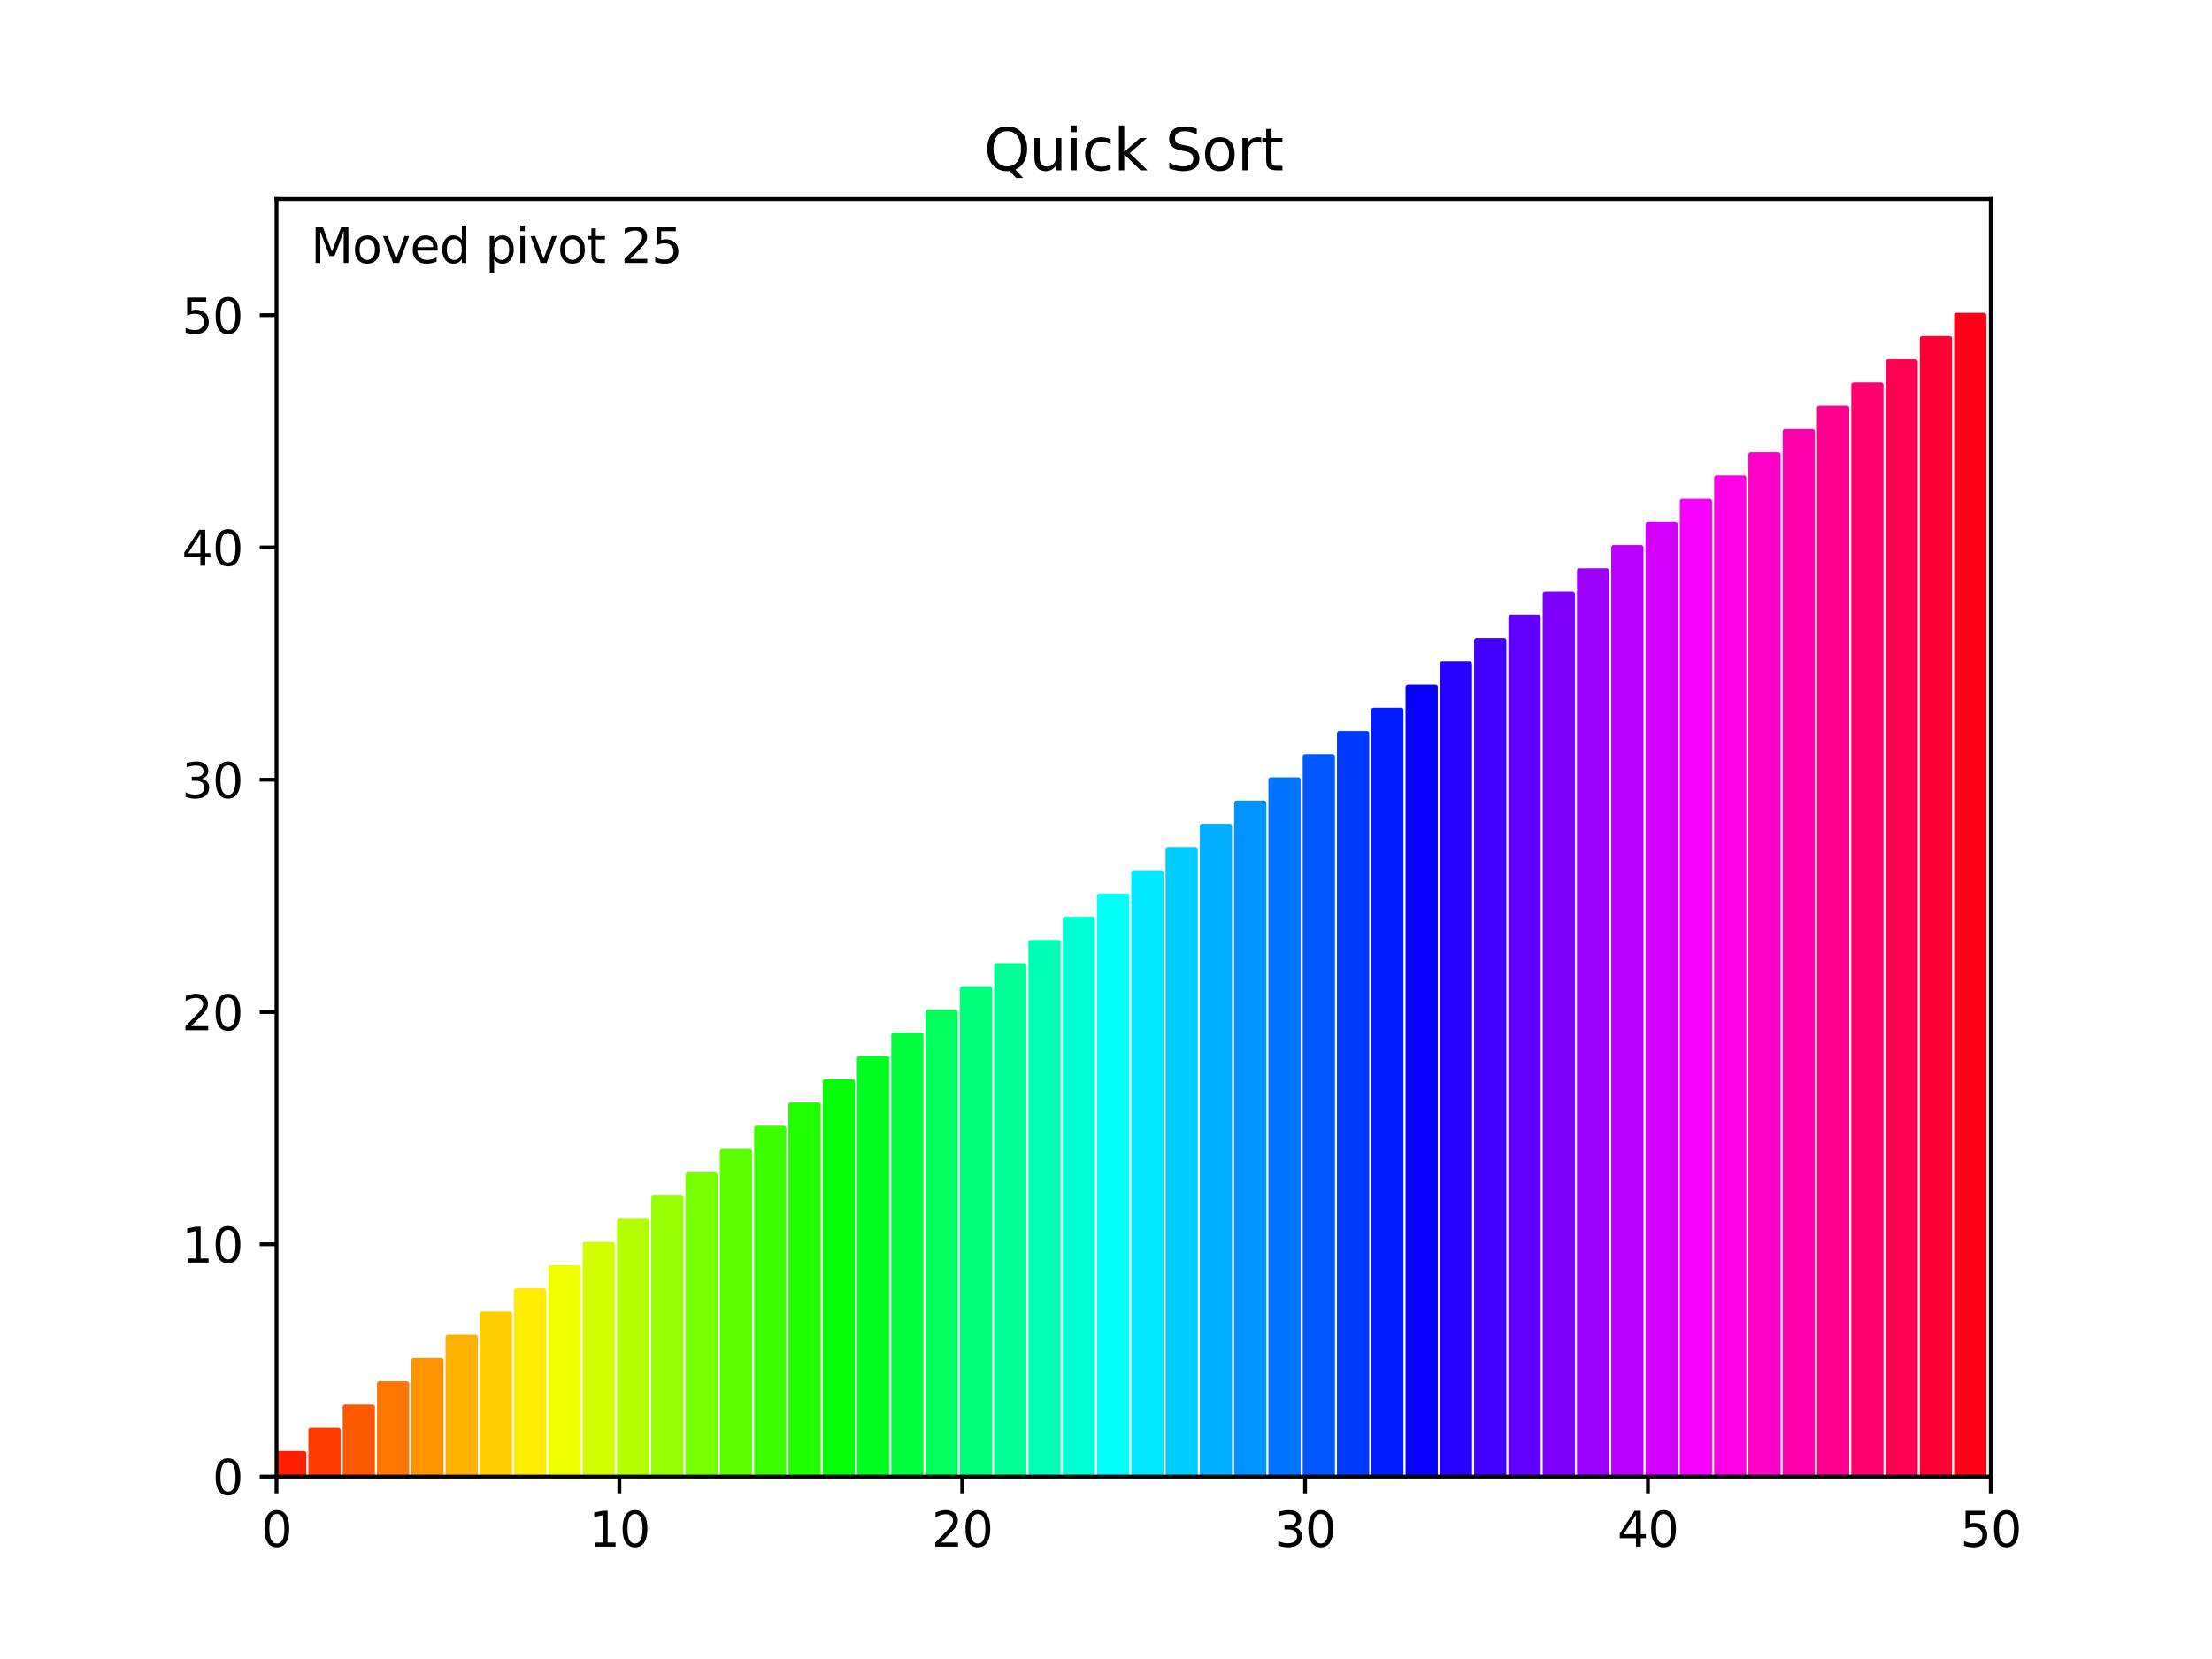 <?xml version="1.0" encoding="utf-8" standalone="no"?>
<!DOCTYPE svg PUBLIC "-//W3C//DTD SVG 1.1//EN"
  "http://www.w3.org/Graphics/SVG/1.1/DTD/svg11.dtd">
<svg xmlns:xlink="http://www.w3.org/1999/xlink" width="460.8pt" height="345.6pt" viewBox="0 0 460.8 345.6" xmlns="http://www.w3.org/2000/svg" version="1.1">
 <defs>
  <style type="text/css">*{stroke-linejoin: round; stroke-linecap: butt}</style>
 </defs>
 <g id="figure_1">
  <g id="patch_1">
   <path d="M 0 345.6 
L 460.8 345.6 
L 460.8 0 
L 0 0 
z
" style="fill: #ffffff"/>
  </g>
  <g id="axes_1">
   <g id="patch_2">
    <path d="M 57.6 307.584 
L 414.72 307.584 
L 414.72 41.472 
L 57.6 41.472 
z
" style="fill: #ffffff"/>
   </g>
   <g id="patch_3">
    <path d="M 57.6 307.584 
L 63.314 307.584 
L 63.314 302.746 
L 57.6 302.746 
z
" clip-path="url(#p880b9c1196)" style="fill: #ff1e00; stroke: #ff1e00; stroke-linejoin: miter"/>
   </g>
   <g id="patch_4">
    <path d="M 64.742 307.584 
L 70.456 307.584 
L 70.456 297.907 
L 64.742 297.907 
z
" clip-path="url(#p880b9c1196)" style="fill: #ff3b00; stroke: #ff3b00; stroke-linejoin: miter"/>
   </g>
   <g id="patch_5">
    <path d="M 71.885 307.584 
L 77.599 307.584 
L 77.599 293.069 
L 71.885 293.069 
z
" clip-path="url(#p880b9c1196)" style="fill: #ff5900; stroke: #ff5900; stroke-linejoin: miter"/>
   </g>
   <g id="patch_6">
    <path d="M 79.027 307.584 
L 84.741 307.584 
L 84.741 288.23 
L 79.027 288.23 
z
" clip-path="url(#p880b9c1196)" style="fill: #ff7600; stroke: #ff7600; stroke-linejoin: miter"/>
   </g>
   <g id="patch_7">
    <path d="M 86.17 307.584 
L 91.884 307.584 
L 91.884 283.392 
L 86.17 283.392 
z
" clip-path="url(#p880b9c1196)" style="fill: #ff9400; stroke: #ff9400; stroke-linejoin: miter"/>
   </g>
   <g id="patch_8">
    <path d="M 93.312 307.584 
L 99.026 307.584 
L 99.026 278.554 
L 93.312 278.554 
z
" clip-path="url(#p880b9c1196)" style="fill: #ffb100; stroke: #ffb100; stroke-linejoin: miter"/>
   </g>
   <g id="patch_9">
    <path d="M 100.454 307.584 
L 106.168 307.584 
L 106.168 273.715 
L 100.454 273.715 
z
" clip-path="url(#p880b9c1196)" style="fill: #ffcf00; stroke: #ffcf00; stroke-linejoin: miter"/>
   </g>
   <g id="patch_10">
    <path d="M 107.597 307.584 
L 113.311 307.584 
L 113.311 268.877 
L 107.597 268.877 
z
" clip-path="url(#p880b9c1196)" style="fill: #ffec00; stroke: #ffec00; stroke-linejoin: miter"/>
   </g>
   <g id="patch_11">
    <path d="M 114.739 307.584 
L 120.453 307.584 
L 120.453 264.038 
L 114.739 264.038 
z
" clip-path="url(#p880b9c1196)" style="fill: #eeff00; stroke: #eeff00; stroke-linejoin: miter"/>
   </g>
   <g id="patch_12">
    <path d="M 121.882 307.584 
L 127.596 307.584 
L 127.596 259.2 
L 121.882 259.2 
z
" clip-path="url(#p880b9c1196)" style="fill: #d1ff00; stroke: #d1ff00; stroke-linejoin: miter"/>
   </g>
   <g id="patch_13">
    <path d="M 129.024 307.584 
L 134.738 307.584 
L 134.738 254.362 
L 129.024 254.362 
z
" clip-path="url(#p880b9c1196)" style="fill: #b3ff00; stroke: #b3ff00; stroke-linejoin: miter"/>
   </g>
   <g id="patch_14">
    <path d="M 136.166 307.584 
L 141.88 307.584 
L 141.88 249.523 
L 136.166 249.523 
z
" clip-path="url(#p880b9c1196)" style="fill: #96ff00; stroke: #96ff00; stroke-linejoin: miter"/>
   </g>
   <g id="patch_15">
    <path d="M 143.309 307.584 
L 149.023 307.584 
L 149.023 244.685 
L 143.309 244.685 
z
" clip-path="url(#p880b9c1196)" style="fill: #78ff00; stroke: #78ff00; stroke-linejoin: miter"/>
   </g>
   <g id="patch_16">
    <path d="M 150.451 307.584 
L 156.165 307.584 
L 156.165 239.846 
L 150.451 239.846 
z
" clip-path="url(#p880b9c1196)" style="fill: #5bff00; stroke: #5bff00; stroke-linejoin: miter"/>
   </g>
   <g id="patch_17">
    <path d="M 157.594 307.584 
L 163.308 307.584 
L 163.308 235.008 
L 157.594 235.008 
z
" clip-path="url(#p880b9c1196)" style="fill: #3dff00; stroke: #3dff00; stroke-linejoin: miter"/>
   </g>
   <g id="patch_18">
    <path d="M 164.736 307.584 
L 170.45 307.584 
L 170.45 230.17 
L 164.736 230.17 
z
" clip-path="url(#p880b9c1196)" style="fill: #20ff00; stroke: #20ff00; stroke-linejoin: miter"/>
   </g>
   <g id="patch_19">
    <path d="M 171.878 307.584 
L 177.592 307.584 
L 177.592 225.331 
L 171.878 225.331 
z
" clip-path="url(#p880b9c1196)" style="fill: #04ff08; stroke: #04ff08; stroke-linejoin: miter"/>
   </g>
   <g id="patch_20">
    <path d="M 179.021 307.584 
L 184.735 307.584 
L 184.735 220.493 
L 179.021 220.493 
z
" clip-path="url(#p880b9c1196)" style="fill: #00ff21; stroke: #00ff21; stroke-linejoin: miter"/>
   </g>
   <g id="patch_21">
    <path d="M 186.163 307.584 
L 191.877 307.584 
L 191.877 215.654 
L 186.163 215.654 
z
" clip-path="url(#p880b9c1196)" style="fill: #00ff3f; stroke: #00ff3f; stroke-linejoin: miter"/>
   </g>
   <g id="patch_22">
    <path d="M 193.306 307.584 
L 199.02 307.584 
L 199.02 210.816 
L 193.306 210.816 
z
" clip-path="url(#p880b9c1196)" style="fill: #00ff5c; stroke: #00ff5c; stroke-linejoin: miter"/>
   </g>
   <g id="patch_23">
    <path d="M 200.448 307.584 
L 206.162 307.584 
L 206.162 205.978 
L 200.448 205.978 
z
" clip-path="url(#p880b9c1196)" style="fill: #00ff7a; stroke: #00ff7a; stroke-linejoin: miter"/>
   </g>
   <g id="patch_24">
    <path d="M 207.59 307.584 
L 213.304 307.584 
L 213.304 201.139 
L 207.59 201.139 
z
" clip-path="url(#p880b9c1196)" style="fill: #00ff97; stroke: #00ff97; stroke-linejoin: miter"/>
   </g>
   <g id="patch_25">
    <path d="M 214.733 307.584 
L 220.447 307.584 
L 220.447 196.301 
L 214.733 196.301 
z
" clip-path="url(#p880b9c1196)" style="fill: #00ffb5; stroke: #00ffb5; stroke-linejoin: miter"/>
   </g>
   <g id="patch_26">
    <path d="M 221.875 307.584 
L 227.589 307.584 
L 227.589 191.462 
L 221.875 191.462 
z
" clip-path="url(#p880b9c1196)" style="fill: #00ffd3; stroke: #00ffd3; stroke-linejoin: miter"/>
   </g>
   <g id="patch_27">
    <path d="M 229.018 307.584 
L 234.732 307.584 
L 234.732 186.624 
L 229.018 186.624 
z
" clip-path="url(#p880b9c1196)" style="fill: #00fff6; stroke: #00fff6; stroke-linejoin: miter"/>
   </g>
   <g id="patch_28">
    <path d="M 236.16 307.584 
L 241.874 307.584 
L 241.874 181.786 
L 236.16 181.786 
z
" clip-path="url(#p880b9c1196)" style="fill: #00eaff; stroke: #00eaff; stroke-linejoin: miter"/>
   </g>
   <g id="patch_29">
    <path d="M 243.302 307.584 
L 249.016 307.584 
L 249.016 176.947 
L 243.302 176.947 
z
" clip-path="url(#p880b9c1196)" style="fill: #00cdff; stroke: #00cdff; stroke-linejoin: miter"/>
   </g>
   <g id="patch_30">
    <path d="M 250.445 307.584 
L 256.159 307.584 
L 256.159 172.109 
L 250.445 172.109 
z
" clip-path="url(#p880b9c1196)" style="fill: #00afff; stroke: #00afff; stroke-linejoin: miter"/>
   </g>
   <g id="patch_31">
    <path d="M 257.587 307.584 
L 263.301 307.584 
L 263.301 167.27 
L 257.587 167.27 
z
" clip-path="url(#p880b9c1196)" style="fill: #0092ff; stroke: #0092ff; stroke-linejoin: miter"/>
   </g>
   <g id="patch_32">
    <path d="M 264.73 307.584 
L 270.444 307.584 
L 270.444 162.432 
L 264.73 162.432 
z
" clip-path="url(#p880b9c1196)" style="fill: #0074ff; stroke: #0074ff; stroke-linejoin: miter"/>
   </g>
   <g id="patch_33">
    <path d="M 271.872 307.584 
L 277.586 307.584 
L 277.586 157.594 
L 271.872 157.594 
z
" clip-path="url(#p880b9c1196)" style="fill: #0057ff; stroke: #0057ff; stroke-linejoin: miter"/>
   </g>
   <g id="patch_34">
    <path d="M 279.014 307.584 
L 284.728 307.584 
L 284.728 152.755 
L 279.014 152.755 
z
" clip-path="url(#p880b9c1196)" style="fill: #0039ff; stroke: #0039ff; stroke-linejoin: miter"/>
   </g>
   <g id="patch_35">
    <path d="M 286.157 307.584 
L 291.871 307.584 
L 291.871 147.917 
L 286.157 147.917 
z
" clip-path="url(#p880b9c1196)" style="fill: #001cff; stroke: #001cff; stroke-linejoin: miter"/>
   </g>
   <g id="patch_36">
    <path d="M 293.299 307.584 
L 299.013 307.584 
L 299.013 143.078 
L 293.299 143.078 
z
" clip-path="url(#p880b9c1196)" style="fill: #0800ff; stroke: #0800ff; stroke-linejoin: miter"/>
   </g>
   <g id="patch_37">
    <path d="M 300.442 307.584 
L 306.156 307.584 
L 306.156 138.24 
L 300.442 138.24 
z
" clip-path="url(#p880b9c1196)" style="fill: #2500ff; stroke: #2500ff; stroke-linejoin: miter"/>
   </g>
   <g id="patch_38">
    <path d="M 307.584 307.584 
L 313.298 307.584 
L 313.298 133.402 
L 307.584 133.402 
z
" clip-path="url(#p880b9c1196)" style="fill: #4300ff; stroke: #4300ff; stroke-linejoin: miter"/>
   </g>
   <g id="patch_39">
    <path d="M 314.726 307.584 
L 320.44 307.584 
L 320.44 128.563 
L 314.726 128.563 
z
" clip-path="url(#p880b9c1196)" style="fill: #6000ff; stroke: #6000ff; stroke-linejoin: miter"/>
   </g>
   <g id="patch_40">
    <path d="M 321.869 307.584 
L 327.583 307.584 
L 327.583 123.725 
L 321.869 123.725 
z
" clip-path="url(#p880b9c1196)" style="fill: #7e00ff; stroke: #7e00ff; stroke-linejoin: miter"/>
   </g>
   <g id="patch_41">
    <path d="M 329.011 307.584 
L 334.725 307.584 
L 334.725 118.886 
L 329.011 118.886 
z
" clip-path="url(#p880b9c1196)" style="fill: #9b00ff; stroke: #9b00ff; stroke-linejoin: miter"/>
   </g>
   <g id="patch_42">
    <path d="M 336.154 307.584 
L 341.868 307.584 
L 341.868 114.048 
L 336.154 114.048 
z
" clip-path="url(#p880b9c1196)" style="fill: #b900ff; stroke: #b900ff; stroke-linejoin: miter"/>
   </g>
   <g id="patch_43">
    <path d="M 343.296 307.584 
L 349.01 307.584 
L 349.01 109.21 
L 343.296 109.21 
z
" clip-path="url(#p880b9c1196)" style="fill: #d600ff; stroke: #d600ff; stroke-linejoin: miter"/>
   </g>
   <g id="patch_44">
    <path d="M 350.438 307.584 
L 356.152 307.584 
L 356.152 104.371 
L 350.438 104.371 
z
" clip-path="url(#p880b9c1196)" style="fill: #f800fd; stroke: #f800fd; stroke-linejoin: miter"/>
   </g>
   <g id="patch_45">
    <path d="M 357.581 307.584 
L 363.295 307.584 
L 363.295 99.533 
L 357.581 99.533 
z
" clip-path="url(#p880b9c1196)" style="fill: #ff00e7; stroke: #ff00e7; stroke-linejoin: miter"/>
   </g>
   <g id="patch_46">
    <path d="M 364.723 307.584 
L 370.437 307.584 
L 370.437 94.694 
L 364.723 94.694 
z
" clip-path="url(#p880b9c1196)" style="fill: #ff00c9; stroke: #ff00c9; stroke-linejoin: miter"/>
   </g>
   <g id="patch_47">
    <path d="M 371.866 307.584 
L 377.58 307.584 
L 377.58 89.856 
L 371.866 89.856 
z
" clip-path="url(#p880b9c1196)" style="fill: #ff00ac; stroke: #ff00ac; stroke-linejoin: miter"/>
   </g>
   <g id="patch_48">
    <path d="M 379.008 307.584 
L 384.722 307.584 
L 384.722 85.018 
L 379.008 85.018 
z
" clip-path="url(#p880b9c1196)" style="fill: #ff008e; stroke: #ff008e; stroke-linejoin: miter"/>
   </g>
   <g id="patch_49">
    <path d="M 386.15 307.584 
L 391.864 307.584 
L 391.864 80.179 
L 386.15 80.179 
z
" clip-path="url(#p880b9c1196)" style="fill: #ff0071; stroke: #ff0071; stroke-linejoin: miter"/>
   </g>
   <g id="patch_50">
    <path d="M 393.293 307.584 
L 399.007 307.584 
L 399.007 75.341 
L 393.293 75.341 
z
" clip-path="url(#p880b9c1196)" style="fill: #ff0053; stroke: #ff0053; stroke-linejoin: miter"/>
   </g>
   <g id="patch_51">
    <path d="M 400.435 307.584 
L 406.149 307.584 
L 406.149 70.502 
L 400.435 70.502 
z
" clip-path="url(#p880b9c1196)" style="fill: #ff0035; stroke: #ff0035; stroke-linejoin: miter"/>
   </g>
   <g id="patch_52">
    <path d="M 407.578 307.584 
L 413.292 307.584 
L 413.292 65.664 
L 407.578 65.664 
z
" clip-path="url(#p880b9c1196)" style="fill: #ff0018; stroke: #ff0018; stroke-linejoin: miter"/>
   </g>
   <g id="matplotlib.axis_1">
    <g id="xtick_1">
     <g id="line2d_1">
      <defs>
       <path id="m26cafea333" d="M 0 0 
L 0 3.5 
" style="stroke: #000000; stroke-width: 0.8"/>
      </defs>
      <g>
       <use xlink:href="#m26cafea333" x="57.6" y="307.584" style="stroke: #000000; stroke-width: 0.8"/>
      </g>
     </g>
     <g id="text_1">
      <!-- 0 -->
      <g transform="translate(54.419 322.182) scale(0.1 -0.1)">
       <defs>
        <path id="DejaVuSans-30" d="M 2034 4250 
Q 1547 4250 1301 3770 
Q 1056 3291 1056 2328 
Q 1056 1369 1301 889 
Q 1547 409 2034 409 
Q 2525 409 2770 889 
Q 3016 1369 3016 2328 
Q 3016 3291 2770 3770 
Q 2525 4250 2034 4250 
z
M 2034 4750 
Q 2819 4750 3233 4129 
Q 3647 3509 3647 2328 
Q 3647 1150 3233 529 
Q 2819 -91 2034 -91 
Q 1250 -91 836 529 
Q 422 1150 422 2328 
Q 422 3509 836 4129 
Q 1250 4750 2034 4750 
z
" transform="scale(0.016)"/>
       </defs>
       <use xlink:href="#DejaVuSans-30"/>
      </g>
     </g>
    </g>
    <g id="xtick_2">
     <g id="line2d_2">
      <g>
       <use xlink:href="#m26cafea333" x="129.024" y="307.584" style="stroke: #000000; stroke-width: 0.8"/>
      </g>
     </g>
     <g id="text_2">
      <!-- 10 -->
      <g transform="translate(122.662 322.182) scale(0.1 -0.1)">
       <defs>
        <path id="DejaVuSans-31" d="M 794 531 
L 1825 531 
L 1825 4091 
L 703 3866 
L 703 4441 
L 1819 4666 
L 2450 4666 
L 2450 531 
L 3481 531 
L 3481 0 
L 794 0 
L 794 531 
z
" transform="scale(0.016)"/>
       </defs>
       <use xlink:href="#DejaVuSans-31"/>
       <use xlink:href="#DejaVuSans-30" x="63.623"/>
      </g>
     </g>
    </g>
    <g id="xtick_3">
     <g id="line2d_3">
      <g>
       <use xlink:href="#m26cafea333" x="200.448" y="307.584" style="stroke: #000000; stroke-width: 0.8"/>
      </g>
     </g>
     <g id="text_3">
      <!-- 20 -->
      <g transform="translate(194.085 322.182) scale(0.1 -0.1)">
       <defs>
        <path id="DejaVuSans-32" d="M 1228 531 
L 3431 531 
L 3431 0 
L 469 0 
L 469 531 
Q 828 903 1448 1529 
Q 2069 2156 2228 2338 
Q 2531 2678 2651 2914 
Q 2772 3150 2772 3378 
Q 2772 3750 2511 3984 
Q 2250 4219 1831 4219 
Q 1534 4219 1204 4116 
Q 875 4013 500 3803 
L 500 4441 
Q 881 4594 1212 4672 
Q 1544 4750 1819 4750 
Q 2544 4750 2975 4387 
Q 3406 4025 3406 3419 
Q 3406 3131 3298 2873 
Q 3191 2616 2906 2266 
Q 2828 2175 2409 1742 
Q 1991 1309 1228 531 
z
" transform="scale(0.016)"/>
       </defs>
       <use xlink:href="#DejaVuSans-32"/>
       <use xlink:href="#DejaVuSans-30" x="63.623"/>
      </g>
     </g>
    </g>
    <g id="xtick_4">
     <g id="line2d_4">
      <g>
       <use xlink:href="#m26cafea333" x="271.872" y="307.584" style="stroke: #000000; stroke-width: 0.8"/>
      </g>
     </g>
     <g id="text_4">
      <!-- 30 -->
      <g transform="translate(265.51 322.182) scale(0.1 -0.1)">
       <defs>
        <path id="DejaVuSans-33" d="M 2597 2516 
Q 3050 2419 3304 2112 
Q 3559 1806 3559 1356 
Q 3559 666 3084 287 
Q 2609 -91 1734 -91 
Q 1441 -91 1130 -33 
Q 819 25 488 141 
L 488 750 
Q 750 597 1062 519 
Q 1375 441 1716 441 
Q 2309 441 2620 675 
Q 2931 909 2931 1356 
Q 2931 1769 2642 2001 
Q 2353 2234 1838 2234 
L 1294 2234 
L 1294 2753 
L 1863 2753 
Q 2328 2753 2575 2939 
Q 2822 3125 2822 3475 
Q 2822 3834 2567 4026 
Q 2313 4219 1838 4219 
Q 1578 4219 1281 4162 
Q 984 4106 628 3988 
L 628 4550 
Q 988 4650 1302 4700 
Q 1616 4750 1894 4750 
Q 2613 4750 3031 4423 
Q 3450 4097 3450 3541 
Q 3450 3153 3228 2886 
Q 3006 2619 2597 2516 
z
" transform="scale(0.016)"/>
       </defs>
       <use xlink:href="#DejaVuSans-33"/>
       <use xlink:href="#DejaVuSans-30" x="63.623"/>
      </g>
     </g>
    </g>
    <g id="xtick_5">
     <g id="line2d_5">
      <g>
       <use xlink:href="#m26cafea333" x="343.296" y="307.584" style="stroke: #000000; stroke-width: 0.8"/>
      </g>
     </g>
     <g id="text_5">
      <!-- 40 -->
      <g transform="translate(336.933 322.182) scale(0.1 -0.1)">
       <defs>
        <path id="DejaVuSans-34" d="M 2419 4116 
L 825 1625 
L 2419 1625 
L 2419 4116 
z
M 2253 4666 
L 3047 4666 
L 3047 1625 
L 3713 1625 
L 3713 1100 
L 3047 1100 
L 3047 0 
L 2419 0 
L 2419 1100 
L 313 1100 
L 313 1709 
L 2253 4666 
z
" transform="scale(0.016)"/>
       </defs>
       <use xlink:href="#DejaVuSans-34"/>
       <use xlink:href="#DejaVuSans-30" x="63.623"/>
      </g>
     </g>
    </g>
    <g id="xtick_6">
     <g id="line2d_6">
      <g>
       <use xlink:href="#m26cafea333" x="414.72" y="307.584" style="stroke: #000000; stroke-width: 0.8"/>
      </g>
     </g>
     <g id="text_6">
      <!-- 50 -->
      <g transform="translate(408.358 322.182) scale(0.1 -0.1)">
       <defs>
        <path id="DejaVuSans-35" d="M 691 4666 
L 3169 4666 
L 3169 4134 
L 1269 4134 
L 1269 2991 
Q 1406 3038 1543 3061 
Q 1681 3084 1819 3084 
Q 2600 3084 3056 2656 
Q 3513 2228 3513 1497 
Q 3513 744 3044 326 
Q 2575 -91 1722 -91 
Q 1428 -91 1123 -41 
Q 819 9 494 109 
L 494 744 
Q 775 591 1075 516 
Q 1375 441 1709 441 
Q 2250 441 2565 725 
Q 2881 1009 2881 1497 
Q 2881 1984 2565 2268 
Q 2250 2553 1709 2553 
Q 1456 2553 1204 2497 
Q 953 2441 691 2322 
L 691 4666 
z
" transform="scale(0.016)"/>
       </defs>
       <use xlink:href="#DejaVuSans-35"/>
       <use xlink:href="#DejaVuSans-30" x="63.623"/>
      </g>
     </g>
    </g>
   </g>
   <g id="matplotlib.axis_2">
    <g id="ytick_1">
     <g id="line2d_7">
      <defs>
       <path id="mf89c26dc72" d="M 0 0 
L -3.5 0 
" style="stroke: #000000; stroke-width: 0.8"/>
      </defs>
      <g>
       <use xlink:href="#mf89c26dc72" x="57.6" y="307.584" style="stroke: #000000; stroke-width: 0.8"/>
      </g>
     </g>
     <g id="text_7">
      <!-- 0 -->
      <g transform="translate(44.237 311.383) scale(0.1 -0.1)">
       <use xlink:href="#DejaVuSans-30"/>
      </g>
     </g>
    </g>
    <g id="ytick_2">
     <g id="line2d_8">
      <g>
       <use xlink:href="#mf89c26dc72" x="57.6" y="259.2" style="stroke: #000000; stroke-width: 0.8"/>
      </g>
     </g>
     <g id="text_8">
      <!-- 10 -->
      <g transform="translate(37.875 262.999) scale(0.1 -0.1)">
       <use xlink:href="#DejaVuSans-31"/>
       <use xlink:href="#DejaVuSans-30" x="63.623"/>
      </g>
     </g>
    </g>
    <g id="ytick_3">
     <g id="line2d_9">
      <g>
       <use xlink:href="#mf89c26dc72" x="57.6" y="210.816" style="stroke: #000000; stroke-width: 0.8"/>
      </g>
     </g>
     <g id="text_9">
      <!-- 20 -->
      <g transform="translate(37.875 214.615) scale(0.1 -0.1)">
       <use xlink:href="#DejaVuSans-32"/>
       <use xlink:href="#DejaVuSans-30" x="63.623"/>
      </g>
     </g>
    </g>
    <g id="ytick_4">
     <g id="line2d_10">
      <g>
       <use xlink:href="#mf89c26dc72" x="57.6" y="162.432" style="stroke: #000000; stroke-width: 0.8"/>
      </g>
     </g>
     <g id="text_10">
      <!-- 30 -->
      <g transform="translate(37.875 166.231) scale(0.1 -0.1)">
       <use xlink:href="#DejaVuSans-33"/>
       <use xlink:href="#DejaVuSans-30" x="63.623"/>
      </g>
     </g>
    </g>
    <g id="ytick_5">
     <g id="line2d_11">
      <g>
       <use xlink:href="#mf89c26dc72" x="57.6" y="114.048" style="stroke: #000000; stroke-width: 0.8"/>
      </g>
     </g>
     <g id="text_11">
      <!-- 40 -->
      <g transform="translate(37.875 117.847) scale(0.1 -0.1)">
       <use xlink:href="#DejaVuSans-34"/>
       <use xlink:href="#DejaVuSans-30" x="63.623"/>
      </g>
     </g>
    </g>
    <g id="ytick_6">
     <g id="line2d_12">
      <g>
       <use xlink:href="#mf89c26dc72" x="57.6" y="65.664" style="stroke: #000000; stroke-width: 0.8"/>
      </g>
     </g>
     <g id="text_12">
      <!-- 50 -->
      <g transform="translate(37.875 69.463) scale(0.1 -0.1)">
       <use xlink:href="#DejaVuSans-35"/>
       <use xlink:href="#DejaVuSans-30" x="63.623"/>
      </g>
     </g>
    </g>
   </g>
   <g id="patch_53">
    <path d="M 57.6 307.584 
L 57.6 41.472 
" style="fill: none; stroke: #000000; stroke-width: 0.8; stroke-linejoin: miter; stroke-linecap: square"/>
   </g>
   <g id="patch_54">
    <path d="M 414.72 307.584 
L 414.72 41.472 
" style="fill: none; stroke: #000000; stroke-width: 0.8; stroke-linejoin: miter; stroke-linecap: square"/>
   </g>
   <g id="patch_55">
    <path d="M 57.6 307.584 
L 414.72 307.584 
" style="fill: none; stroke: #000000; stroke-width: 0.8; stroke-linejoin: miter; stroke-linecap: square"/>
   </g>
   <g id="patch_56">
    <path d="M 57.6 41.472 
L 414.72 41.472 
" style="fill: none; stroke: #000000; stroke-width: 0.8; stroke-linejoin: miter; stroke-linecap: square"/>
   </g>
   <g id="text_13">
    <!-- Moved pivot 25 -->
    <g transform="translate(64.742 54.778) scale(0.1 -0.1)">
     <defs>
      <path id="DejaVuSans-4d" d="M 628 4666 
L 1569 4666 
L 2759 1491 
L 3956 4666 
L 4897 4666 
L 4897 0 
L 4281 0 
L 4281 4097 
L 3078 897 
L 2444 897 
L 1241 4097 
L 1241 0 
L 628 0 
L 628 4666 
z
" transform="scale(0.016)"/>
      <path id="DejaVuSans-6f" d="M 1959 3097 
Q 1497 3097 1228 2736 
Q 959 2375 959 1747 
Q 959 1119 1226 758 
Q 1494 397 1959 397 
Q 2419 397 2687 759 
Q 2956 1122 2956 1747 
Q 2956 2369 2687 2733 
Q 2419 3097 1959 3097 
z
M 1959 3584 
Q 2709 3584 3137 3096 
Q 3566 2609 3566 1747 
Q 3566 888 3137 398 
Q 2709 -91 1959 -91 
Q 1206 -91 779 398 
Q 353 888 353 1747 
Q 353 2609 779 3096 
Q 1206 3584 1959 3584 
z
" transform="scale(0.016)"/>
      <path id="DejaVuSans-76" d="M 191 3500 
L 800 3500 
L 1894 563 
L 2988 3500 
L 3597 3500 
L 2284 0 
L 1503 0 
L 191 3500 
z
" transform="scale(0.016)"/>
      <path id="DejaVuSans-65" d="M 3597 1894 
L 3597 1613 
L 953 1613 
Q 991 1019 1311 708 
Q 1631 397 2203 397 
Q 2534 397 2845 478 
Q 3156 559 3463 722 
L 3463 178 
Q 3153 47 2828 -22 
Q 2503 -91 2169 -91 
Q 1331 -91 842 396 
Q 353 884 353 1716 
Q 353 2575 817 3079 
Q 1281 3584 2069 3584 
Q 2775 3584 3186 3129 
Q 3597 2675 3597 1894 
z
M 3022 2063 
Q 3016 2534 2758 2815 
Q 2500 3097 2075 3097 
Q 1594 3097 1305 2825 
Q 1016 2553 972 2059 
L 3022 2063 
z
" transform="scale(0.016)"/>
      <path id="DejaVuSans-64" d="M 2906 2969 
L 2906 4863 
L 3481 4863 
L 3481 0 
L 2906 0 
L 2906 525 
Q 2725 213 2448 61 
Q 2172 -91 1784 -91 
Q 1150 -91 751 415 
Q 353 922 353 1747 
Q 353 2572 751 3078 
Q 1150 3584 1784 3584 
Q 2172 3584 2448 3432 
Q 2725 3281 2906 2969 
z
M 947 1747 
Q 947 1113 1208 752 
Q 1469 391 1925 391 
Q 2381 391 2643 752 
Q 2906 1113 2906 1747 
Q 2906 2381 2643 2742 
Q 2381 3103 1925 3103 
Q 1469 3103 1208 2742 
Q 947 2381 947 1747 
z
" transform="scale(0.016)"/>
      <path id="DejaVuSans-20" transform="scale(0.016)"/>
      <path id="DejaVuSans-70" d="M 1159 525 
L 1159 -1331 
L 581 -1331 
L 581 3500 
L 1159 3500 
L 1159 2969 
Q 1341 3281 1617 3432 
Q 1894 3584 2278 3584 
Q 2916 3584 3314 3078 
Q 3713 2572 3713 1747 
Q 3713 922 3314 415 
Q 2916 -91 2278 -91 
Q 1894 -91 1617 61 
Q 1341 213 1159 525 
z
M 3116 1747 
Q 3116 2381 2855 2742 
Q 2594 3103 2138 3103 
Q 1681 3103 1420 2742 
Q 1159 2381 1159 1747 
Q 1159 1113 1420 752 
Q 1681 391 2138 391 
Q 2594 391 2855 752 
Q 3116 1113 3116 1747 
z
" transform="scale(0.016)"/>
      <path id="DejaVuSans-69" d="M 603 3500 
L 1178 3500 
L 1178 0 
L 603 0 
L 603 3500 
z
M 603 4863 
L 1178 4863 
L 1178 4134 
L 603 4134 
L 603 4863 
z
" transform="scale(0.016)"/>
      <path id="DejaVuSans-74" d="M 1172 4494 
L 1172 3500 
L 2356 3500 
L 2356 3053 
L 1172 3053 
L 1172 1153 
Q 1172 725 1289 603 
Q 1406 481 1766 481 
L 2356 481 
L 2356 0 
L 1766 0 
Q 1100 0 847 248 
Q 594 497 594 1153 
L 594 3053 
L 172 3053 
L 172 3500 
L 594 3500 
L 594 4494 
L 1172 4494 
z
" transform="scale(0.016)"/>
     </defs>
     <use xlink:href="#DejaVuSans-4d"/>
     <use xlink:href="#DejaVuSans-6f" x="86.279"/>
     <use xlink:href="#DejaVuSans-76" x="147.461"/>
     <use xlink:href="#DejaVuSans-65" x="206.641"/>
     <use xlink:href="#DejaVuSans-64" x="268.164"/>
     <use xlink:href="#DejaVuSans-20" x="331.641"/>
     <use xlink:href="#DejaVuSans-70" x="363.428"/>
     <use xlink:href="#DejaVuSans-69" x="426.904"/>
     <use xlink:href="#DejaVuSans-76" x="454.688"/>
     <use xlink:href="#DejaVuSans-6f" x="513.867"/>
     <use xlink:href="#DejaVuSans-74" x="575.049"/>
     <use xlink:href="#DejaVuSans-20" x="614.258"/>
     <use xlink:href="#DejaVuSans-32" x="646.045"/>
     <use xlink:href="#DejaVuSans-35" x="709.668"/>
    </g>
   </g>
   <g id="text_14">
    <!-- Quick Sort -->
    <g transform="translate(204.988 35.472) scale(0.12 -0.12)">
     <defs>
      <path id="DejaVuSans-51" d="M 2522 4238 
Q 1834 4238 1429 3725 
Q 1025 3213 1025 2328 
Q 1025 1447 1429 934 
Q 1834 422 2522 422 
Q 3209 422 3611 934 
Q 4013 1447 4013 2328 
Q 4013 3213 3611 3725 
Q 3209 4238 2522 4238 
z
M 3406 84 
L 4238 -825 
L 3475 -825 
L 2784 -78 
Q 2681 -84 2626 -87 
Q 2572 -91 2522 -91 
Q 1538 -91 948 567 
Q 359 1225 359 2328 
Q 359 3434 948 4092 
Q 1538 4750 2522 4750 
Q 3503 4750 4090 4092 
Q 4678 3434 4678 2328 
Q 4678 1516 4351 937 
Q 4025 359 3406 84 
z
" transform="scale(0.016)"/>
      <path id="DejaVuSans-75" d="M 544 1381 
L 544 3500 
L 1119 3500 
L 1119 1403 
Q 1119 906 1312 657 
Q 1506 409 1894 409 
Q 2359 409 2629 706 
Q 2900 1003 2900 1516 
L 2900 3500 
L 3475 3500 
L 3475 0 
L 2900 0 
L 2900 538 
Q 2691 219 2414 64 
Q 2138 -91 1772 -91 
Q 1169 -91 856 284 
Q 544 659 544 1381 
z
M 1991 3584 
L 1991 3584 
z
" transform="scale(0.016)"/>
      <path id="DejaVuSans-63" d="M 3122 3366 
L 3122 2828 
Q 2878 2963 2633 3030 
Q 2388 3097 2138 3097 
Q 1578 3097 1268 2742 
Q 959 2388 959 1747 
Q 959 1106 1268 751 
Q 1578 397 2138 397 
Q 2388 397 2633 464 
Q 2878 531 3122 666 
L 3122 134 
Q 2881 22 2623 -34 
Q 2366 -91 2075 -91 
Q 1284 -91 818 406 
Q 353 903 353 1747 
Q 353 2603 823 3093 
Q 1294 3584 2113 3584 
Q 2378 3584 2631 3529 
Q 2884 3475 3122 3366 
z
" transform="scale(0.016)"/>
      <path id="DejaVuSans-6b" d="M 581 4863 
L 1159 4863 
L 1159 1991 
L 2875 3500 
L 3609 3500 
L 1753 1863 
L 3688 0 
L 2938 0 
L 1159 1709 
L 1159 0 
L 581 0 
L 581 4863 
z
" transform="scale(0.016)"/>
      <path id="DejaVuSans-53" d="M 3425 4513 
L 3425 3897 
Q 3066 4069 2747 4153 
Q 2428 4238 2131 4238 
Q 1616 4238 1336 4038 
Q 1056 3838 1056 3469 
Q 1056 3159 1242 3001 
Q 1428 2844 1947 2747 
L 2328 2669 
Q 3034 2534 3370 2195 
Q 3706 1856 3706 1288 
Q 3706 609 3251 259 
Q 2797 -91 1919 -91 
Q 1588 -91 1214 -16 
Q 841 59 441 206 
L 441 856 
Q 825 641 1194 531 
Q 1563 422 1919 422 
Q 2459 422 2753 634 
Q 3047 847 3047 1241 
Q 3047 1584 2836 1778 
Q 2625 1972 2144 2069 
L 1759 2144 
Q 1053 2284 737 2584 
Q 422 2884 422 3419 
Q 422 4038 858 4394 
Q 1294 4750 2059 4750 
Q 2388 4750 2728 4690 
Q 3069 4631 3425 4513 
z
" transform="scale(0.016)"/>
      <path id="DejaVuSans-72" d="M 2631 2963 
Q 2534 3019 2420 3045 
Q 2306 3072 2169 3072 
Q 1681 3072 1420 2755 
Q 1159 2438 1159 1844 
L 1159 0 
L 581 0 
L 581 3500 
L 1159 3500 
L 1159 2956 
Q 1341 3275 1631 3429 
Q 1922 3584 2338 3584 
Q 2397 3584 2469 3576 
Q 2541 3569 2628 3553 
L 2631 2963 
z
" transform="scale(0.016)"/>
     </defs>
     <use xlink:href="#DejaVuSans-51"/>
     <use xlink:href="#DejaVuSans-75" x="78.711"/>
     <use xlink:href="#DejaVuSans-69" x="142.09"/>
     <use xlink:href="#DejaVuSans-63" x="169.873"/>
     <use xlink:href="#DejaVuSans-6b" x="224.854"/>
     <use xlink:href="#DejaVuSans-20" x="282.764"/>
     <use xlink:href="#DejaVuSans-53" x="314.551"/>
     <use xlink:href="#DejaVuSans-6f" x="378.027"/>
     <use xlink:href="#DejaVuSans-72" x="439.209"/>
     <use xlink:href="#DejaVuSans-74" x="480.322"/>
    </g>
   </g>
  </g>
 </g>
 <defs>
  <clipPath id="p880b9c1196">
   <rect x="57.6" y="41.472" width="357.12" height="266.112"/>
  </clipPath>
 </defs>
</svg>
